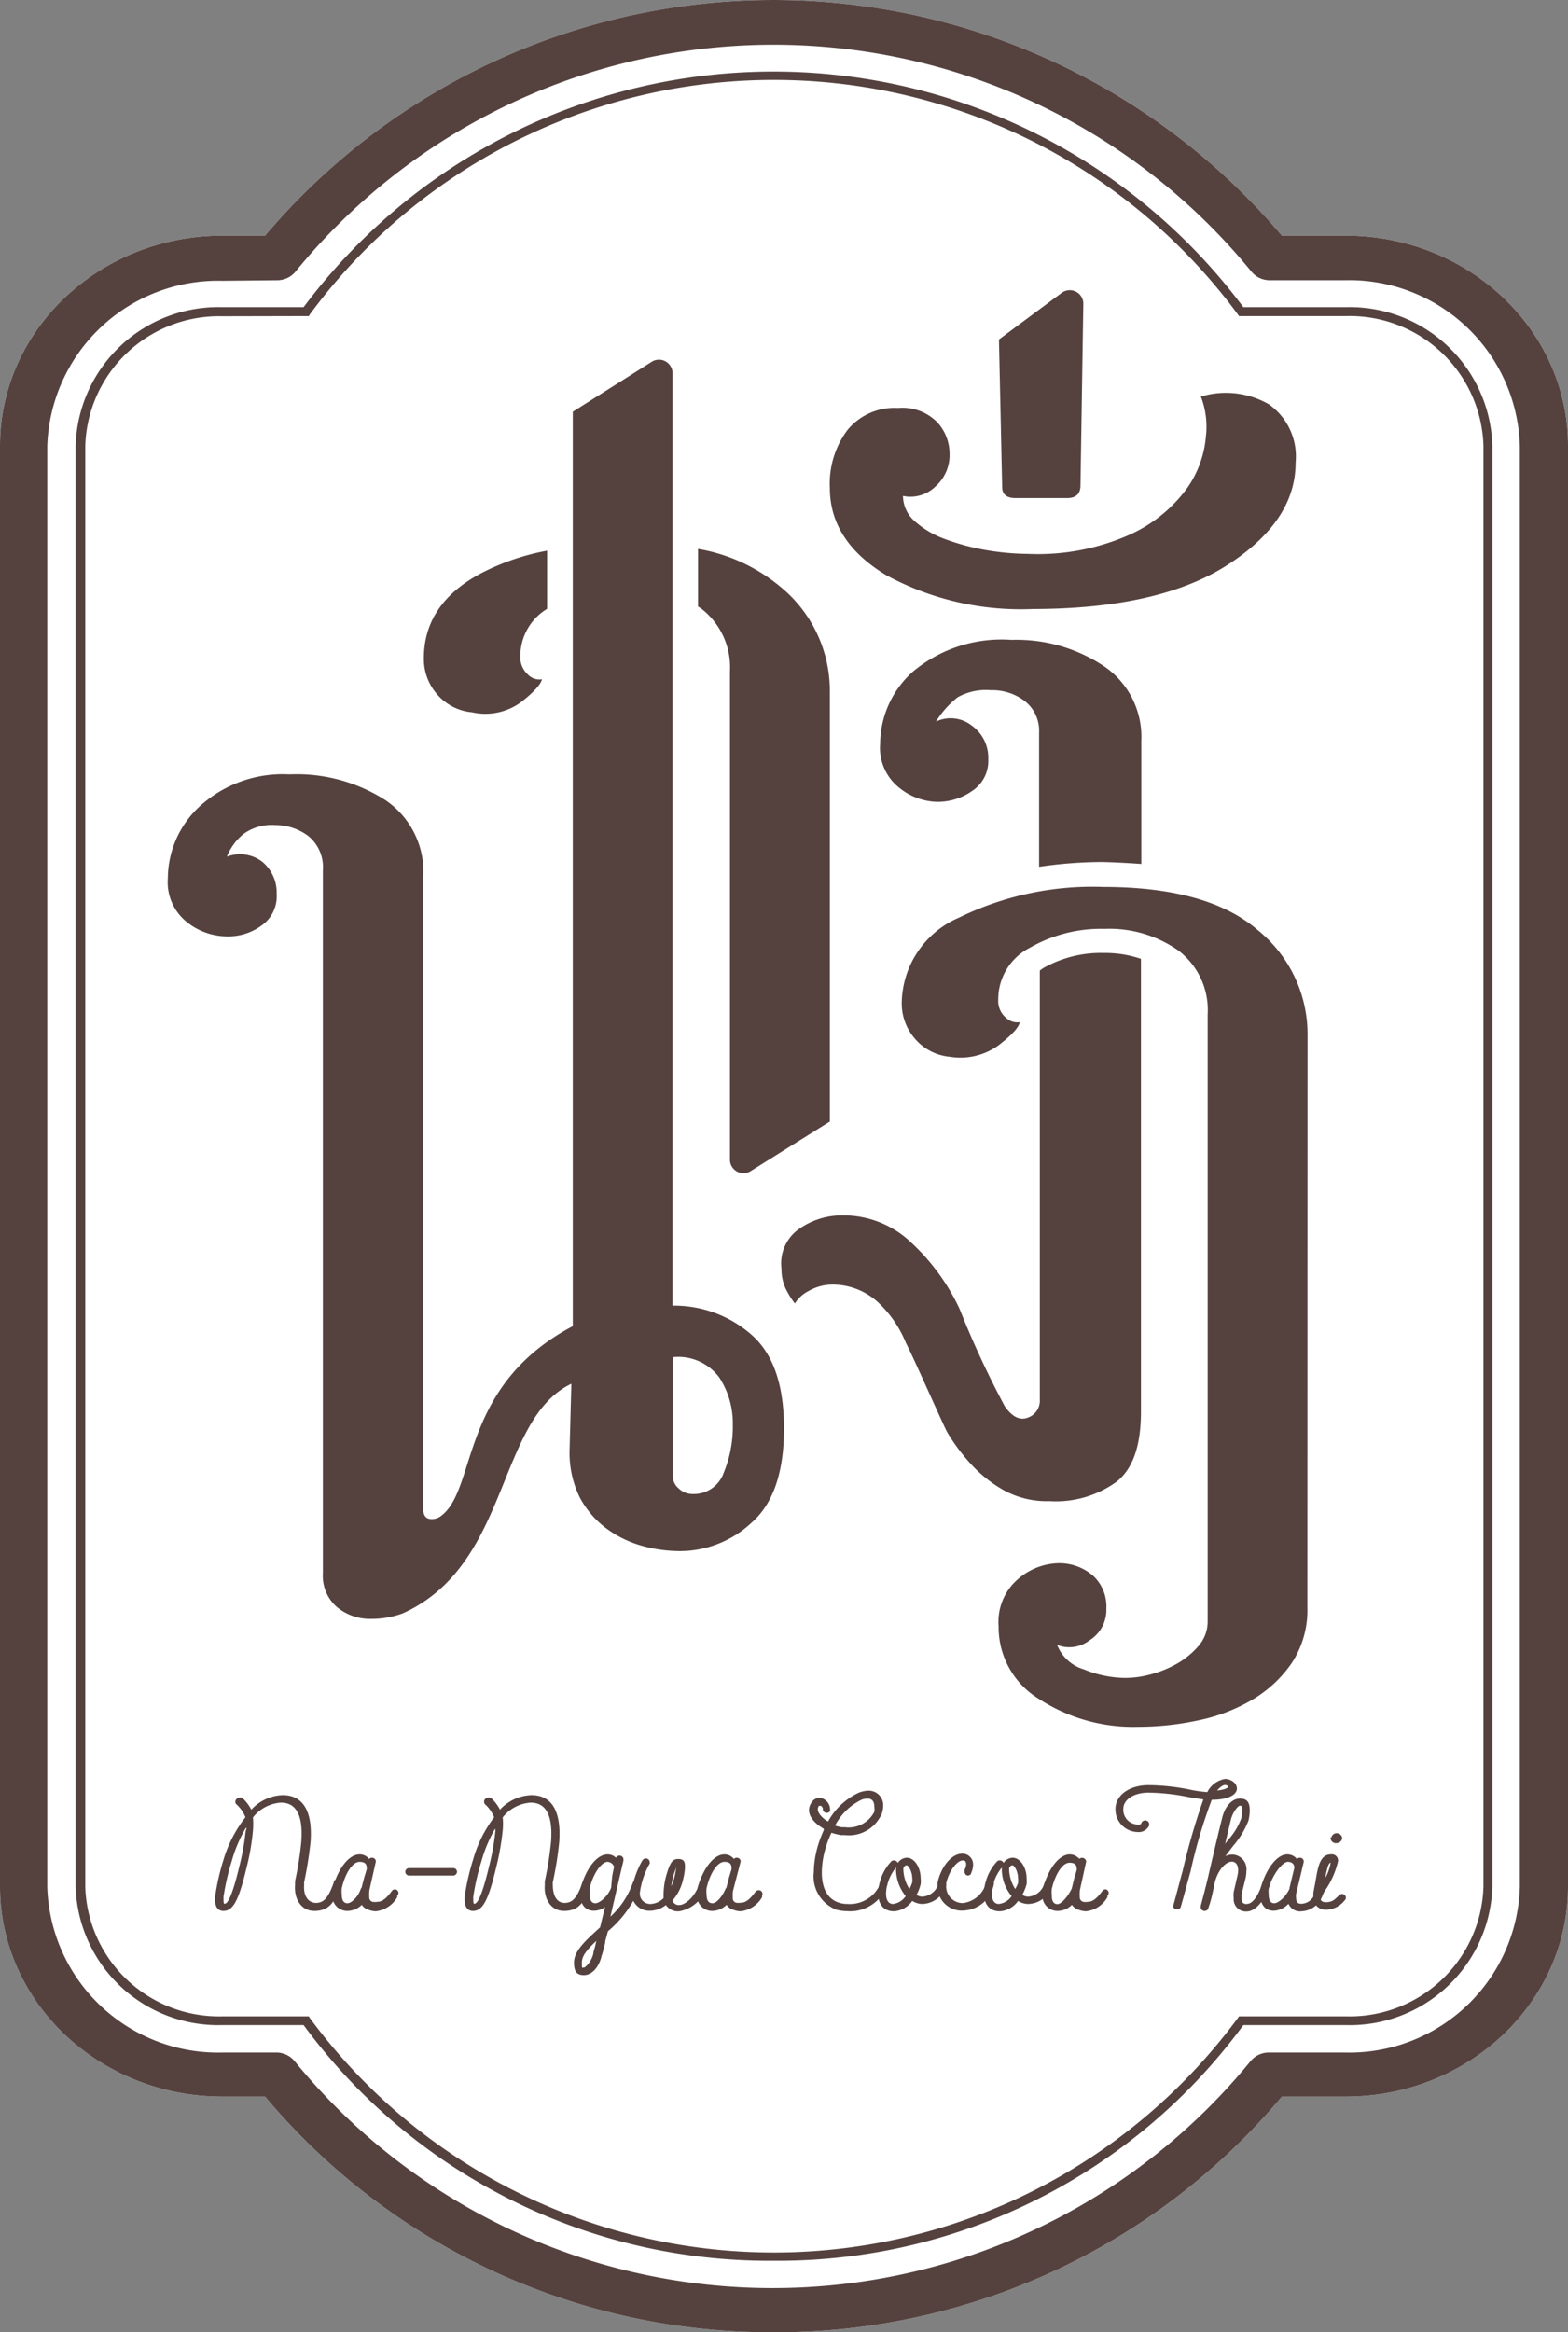 <svg id="Layer_1" data-name="Layer 1" xmlns="http://www.w3.org/2000/svg" viewBox="0 0 87.9 130.74"><rect x="0" y="0" width="87.9" height="130.74" fill="#808080" stroke="none"/><defs><style>.cls-1{fill:#fff;}.cls-2{fill:#55423f;}</style></defs><path class="cls-1" d="M69.28,136.87a37,37,0,0,1-28.5-13.21H38.39c-6.88,0-12.47-5.28-12.47-11.78V31.12c0-6.5,5.59-11.78,12.47-11.78h2.39a37.35,37.35,0,0,1,57,0h3.57c6.88,0,12.47,5.28,12.47,11.78v80.76c0,6.5-5.59,11.78-12.47,11.78H97.78A37,37,0,0,1,69.28,136.87Z" transform="translate(-25.92 -6.13)"/><path class="cls-2" d="M45,111.79c-.25.74-.48,1.46-1.46,1.46-.72,0-1.14-.65-1.08-1.45l0-.21a19.34,19.34,0,0,0,.35-2.21c.11-1.48-.28-2.2-1.14-2.2a2.18,2.18,0,0,0-1.57.83,4.44,4.44,0,0,1,0,.73,13.07,13.07,0,0,1-.36,2.09c-.42,1.76-.73,2.42-1.29,2.42-.36,0-.51-.29-.47-.81a13.14,13.14,0,0,1,.47-2.06A7.14,7.14,0,0,1,39.68,108a2,2,0,0,0-.49-.71.22.22,0,0,1-.07-.09.23.23,0,0,1,.15-.28.25.25,0,0,1,.24,0,2.35,2.35,0,0,1,.5.66l.06-.07a2.49,2.49,0,0,1,1.7-.75c1.15,0,1.68.92,1.56,2.62a22,22,0,0,1-.36,2.26.88.88,0,0,0,0,.16c-.05.6.23,1,.66,1s.69-.27,1-1.14c0-.13.09-.17.21-.17S45.09,111.65,45,111.79Zm-5.3-3.19a7.65,7.65,0,0,0-.79,1.86,13.32,13.32,0,0,0-.46,2c0,.28,0,.39.06.39.2,0,.47-.6.82-2.07a13.87,13.87,0,0,0,.36-2S39.74,108.65,39.74,108.6Z" transform="translate(-25.92 -6.13)"/><path class="cls-2" d="M48.19,112.4s0,0,0,.08a1.59,1.59,0,0,1-1.2.79,1.19,1.19,0,0,1-.4-.08.69.69,0,0,1-.39-.28,1.16,1.16,0,0,1-.82.34.84.84,0,0,1-.83-.92,1.75,1.75,0,0,1,.05-.46c.31-1.05.9-1.79,1.48-1.79a.68.68,0,0,1,.47.19.18.18,0,0,1,.05.07.24.24,0,0,1,.17-.07.21.21,0,0,1,.22.21v0l-.37,1.64a.13.13,0,0,1,0,.06,2.16,2.16,0,0,0,0,.29.25.25,0,0,0,.19.27.85.85,0,0,0,.26,0c.29,0,.52-.21.82-.61a.22.22,0,0,1,.19-.09A.21.21,0,0,1,48.19,112.4Zm-2-.45.15-.58.14-.46c0-.18,0-.41-.4-.41s-.8.63-1,1.47a1.42,1.42,0,0,0,0,.36c0,.33.11.49.32.49S46,112.47,46.15,112Z" transform="translate(-25.92 -6.13)"/><path class="cls-2" d="M48.64,111.06a.21.21,0,0,1,.22-.21h2.46a.21.21,0,0,1,.22.21.22.22,0,0,1-.22.21H48.86A.22.22,0,0,1,48.64,111.06Z" transform="translate(-25.92 -6.13)"/><path class="cls-2" d="M59,111.79c-.25.74-.48,1.46-1.46,1.46-.72,0-1.14-.65-1.08-1.45l0-.21a19.34,19.34,0,0,0,.35-2.21c.11-1.48-.28-2.2-1.14-2.2a2.18,2.18,0,0,0-1.57.83,3.51,3.51,0,0,1,0,.73,14.34,14.34,0,0,1-.37,2.09c-.42,1.76-.73,2.42-1.29,2.42-.35,0-.51-.29-.47-.81a13.14,13.14,0,0,1,.47-2.06A7.14,7.14,0,0,1,53.62,108a2,2,0,0,0-.49-.71.15.15,0,0,1-.06-.09.21.21,0,0,1,.14-.28.25.25,0,0,1,.24,0,2.35,2.35,0,0,1,.5.66l.06-.07a2.51,2.51,0,0,1,1.71-.75c1.14,0,1.67.92,1.55,2.62a19.55,19.55,0,0,1-.36,2.26.88.88,0,0,0,0,.16c0,.6.23,1,.66,1s.7-.27,1-1.14c.05-.13.09-.17.21-.17S59,111.65,59,111.79Zm-5.3-3.19a7.65,7.65,0,0,0-.79,1.86,13.32,13.32,0,0,0-.46,2c0,.28,0,.39.06.39.2,0,.47-.6.82-2.07a13.87,13.87,0,0,0,.36-2S53.68,108.65,53.68,108.6Z" transform="translate(-25.92 -6.13)"/><path class="cls-2" d="M61.83,111.77v.06A6.27,6.27,0,0,1,60,114.39l-.15.55c0,.15-.06.28-.08.39a3.56,3.56,0,0,1-.12.42c-.14.64-.54,1.1-1,1.1s-.55-.28-.55-.72c0-.63.66-1.23,1.33-1.84l.13-.12c.08-.33.17-.71.28-1.14a1.08,1.08,0,0,1-.63.21c-.47,0-.76-.35-.76-.91a1.75,1.75,0,0,1,.05-.46c.31-1.05.9-1.79,1.48-1.79a.68.68,0,0,1,.47.19h0a.22.22,0,0,1,.19-.12.22.22,0,0,1,.23.2s0,0,0,.06a2.6,2.6,0,0,1-.07.31v0l-.66,2.85a4.71,4.71,0,0,0,1.25-1.88.21.21,0,0,1,.21-.16A.22.22,0,0,1,61.83,111.77Zm-2.48,3.16c-.48.45-.81.83-.81,1.2s0,.3.1.3.43-.33.54-.78c0-.11.06-.25.1-.41Zm1-4.13a.41.41,0,0,0-.37-.3c-.33,0-.8.63-1,1.47a1.42,1.42,0,0,0,0,.36c0,.33.11.49.32.49s.68-.35.88-.87C60.25,111.22,60.21,111.42,60.34,110.8Z" transform="translate(-25.92 -6.13)"/><path class="cls-2" d="M63.25,112.92a1.48,1.48,0,0,1-.87.32,1,1,0,0,1-1.06-1,4.76,4.76,0,0,1,.6-1.8.24.24,0,0,1,.2-.13.21.21,0,0,1,.22.21.11.11,0,0,1,0,.08,4.46,4.46,0,0,0-.55,1.64.58.58,0,0,0,.62.62,1.08,1.08,0,0,0,.71-.33,2.71,2.71,0,0,1,0-.29,4,4,0,0,1,.13-.9c.22-.79.36-1,.69-1s.38.17.38.44a3.29,3.29,0,0,1-.11.72,2.7,2.7,0,0,1-.59,1.17.37.37,0,0,0,.39.25c.3,0,.87-.45,1.09-1.14a.24.24,0,0,1,.22-.17.21.21,0,0,1,.21.26A1.93,1.93,0,0,1,64,113.27.81.81,0,0,1,63.25,112.92Zm.48-1.57c.06-.25.08-.43.11-.55a4,4,0,0,0-.2.6,4.3,4.3,0,0,0-.09.47A2.47,2.47,0,0,0,63.73,111.35Z" transform="translate(-25.92 -6.13)"/><path class="cls-2" d="M68.64,112.4a.3.3,0,0,1,0,.08,1.59,1.59,0,0,1-1.2.79,1.23,1.23,0,0,1-.4-.08.69.69,0,0,1-.39-.28,1.16,1.16,0,0,1-.82.34.84.84,0,0,1-.83-.92,1.75,1.75,0,0,1,.05-.46c.32-1.05.9-1.79,1.48-1.79a.68.68,0,0,1,.47.19.18.18,0,0,1,.05.07.24.24,0,0,1,.17-.07.21.21,0,0,1,.22.21v0L67,112.17a.13.13,0,0,1,0,.06,2.16,2.16,0,0,0,0,.29.25.25,0,0,0,.19.27.91.91,0,0,0,.26,0c.29,0,.52-.21.82-.61a.22.22,0,0,1,.19-.09A.21.21,0,0,1,68.64,112.4Zm-2-.45.15-.58.14-.46c0-.18,0-.41-.4-.41s-.8.63-1,1.47a1.42,1.42,0,0,0,0,.36c0,.33.11.49.33.49S66.4,112.47,66.6,112Z" transform="translate(-25.92 -6.13)"/><path class="cls-2" d="M75.65,111.8a2.19,2.19,0,0,1-2.28,1.46,2.24,2.24,0,0,1-.57-.08,2,2,0,0,1-1.26-2.1,5.54,5.54,0,0,1,.28-1.64,7.69,7.69,0,0,1,.28-.72l0-.07-.17-.11c-.63-.42-.83-.94-.5-1.39a.5.5,0,0,1,.72-.14.65.65,0,0,1,.3.55.18.18,0,0,1,0,.1.23.23,0,0,1-.31.06.21.21,0,0,1-.09-.2.26.26,0,0,0-.11-.16s-.06,0-.11,0c-.17.23,0,.52.39.81l.12.07a3.77,3.77,0,0,1,1.73-1.62,1.57,1.57,0,0,1,.53-.11.81.81,0,0,1,.83.86,1.35,1.35,0,0,1-.08.43A2,2,0,0,1,73.27,109h-.22a3.92,3.92,0,0,1-.52-.13,5,5,0,0,0-.28.71,4.85,4.85,0,0,0-.26,1.52c0,.91.34,1.51,1,1.7a1.44,1.44,0,0,0,.43.06,1.85,1.85,0,0,0,1.85-1.14c0-.13.09-.17.21-.17S75.7,111.67,75.65,111.8Zm-2.92-3.33a3.18,3.18,0,0,0,.37.09h.17a1.62,1.62,0,0,0,1.66-.86.91.91,0,0,0,0-.31c0-.29-.14-.44-.38-.44a.94.94,0,0,0-.36.08A3.31,3.31,0,0,0,72.73,108.47Z" transform="translate(-25.92 -6.13)"/><path class="cls-2" d="M75.15,112.26a2.32,2.32,0,0,1,.09-.62,2.66,2.66,0,0,1,.63-1.15.2.2,0,0,1,.16-.07.24.24,0,0,1,.22.14.63.63,0,0,1,.51-.29c.42,0,.77.54.77,1.15a1.24,1.24,0,0,1,0,.33,2.41,2.41,0,0,1-.23.6.58.58,0,0,0,.33.1,1,1,0,0,0,.9-.73.22.22,0,0,1,.21-.15.22.22,0,0,1,.21.29,1.44,1.44,0,0,1-1.32,1,1.08,1.08,0,0,1-.57-.17,1.38,1.38,0,0,1-1,.58C75.46,113.28,75.15,112.89,75.15,112.26Zm1.54.16a2.41,2.41,0,0,1-.54-1.55v-.05a2.48,2.48,0,0,0-.48.93,2.05,2.05,0,0,0-.08.51c0,.4.14.6.4.6A1,1,0,0,0,76.69,112.42Zm.37-.77a.8.8,0,0,0,0-.23c0-.35-.2-.73-.33-.73a.23.23,0,0,0-.17.18,2.14,2.14,0,0,0,.34,1.15A2.32,2.32,0,0,0,77.06,111.65Z" transform="translate(-25.92 -6.13)"/><path class="cls-2" d="M78.48,111.94a1.27,1.27,0,0,1,0-.28c.19-.88.78-1.62,1.38-1.62a.6.6,0,0,1,.61.63,1.14,1.14,0,0,1-.11.46c0,.08-.1.14-.2.14A.22.22,0,0,1,80,111a.15.15,0,0,1,0-.07.65.65,0,0,0,.08-.28c0-.16-.06-.23-.18-.23-.35,0-.8.64-.94,1.29a1,1,0,0,0,0,.19.93.93,0,0,0,.94.91,1.53,1.53,0,0,0,1.3-1.14c0-.13.08-.17.21-.17a.21.21,0,0,1,.22.27,1.81,1.81,0,0,1-1.7,1.46A1.35,1.35,0,0,1,78.48,111.94Z" transform="translate(-25.92 -6.13)"/><path class="cls-2" d="M81.08,112.26a2.32,2.32,0,0,1,.09-.62,2.77,2.77,0,0,1,.63-1.15.21.21,0,0,1,.17-.07.23.23,0,0,1,.21.14.63.63,0,0,1,.51-.29c.42,0,.78.54.78,1.15a1.86,1.86,0,0,1,0,.33,2.89,2.89,0,0,1-.24.6.6.6,0,0,0,.33.1,1,1,0,0,0,.9-.73.22.22,0,0,1,.21-.15.22.22,0,0,1,.21.29,1.42,1.42,0,0,1-1.32,1,1.08,1.08,0,0,1-.57-.17,1.35,1.35,0,0,1-1,.58C81.4,113.28,81.08,112.89,81.08,112.26Zm1.55.16a2.36,2.36,0,0,1-.55-1.55v-.05a2.48,2.48,0,0,0-.48.93,2.05,2.05,0,0,0-.08.51c0,.4.14.6.4.6A1,1,0,0,0,82.63,112.42Zm.36-.77a.8.8,0,0,0,0-.23c0-.35-.19-.73-.33-.73a.23.23,0,0,0-.17.18,2.14,2.14,0,0,0,.34,1.15A1.63,1.63,0,0,0,83,111.65Z" transform="translate(-25.92 -6.13)"/><path class="cls-2" d="M88,112.4a.3.3,0,0,1,0,.08,1.56,1.56,0,0,1-1.2.79,1.23,1.23,0,0,1-.4-.08.69.69,0,0,1-.39-.28,1.14,1.14,0,0,1-.82.34.84.84,0,0,1-.83-.92,1.42,1.42,0,0,1,.06-.46c.31-1.05.9-1.79,1.47-1.79a.68.68,0,0,1,.47.19s.05,0,.06.07a.23.23,0,0,1,.39.14l0,0-.36,1.64s0,0,0,.06a2.16,2.16,0,0,0,0,.29.26.26,0,0,0,.2.27.79.79,0,0,0,.25,0c.29,0,.52-.21.82-.61a.23.23,0,0,1,.19-.09A.21.21,0,0,1,88,112.4ZM86,112l.14-.58.14-.46c0-.18,0-.41-.4-.41s-.8.63-1,1.47a2.1,2.1,0,0,0,0,.36c0,.33.11.49.32.49S85.77,112.47,86,112Z" transform="translate(-25.92 -6.13)"/><path class="cls-2" d="M91.68,113s0,0,0,0c.21-.76.38-1.42.54-2a38.43,38.43,0,0,1,1.16-4l-.77-.12a11.78,11.78,0,0,0-2.32-.26c-.8,0-1.4.38-1.4.92a.83.83,0,0,0,.8.87c.12,0,.2,0,.21-.08a.23.23,0,0,1,.22-.15.21.21,0,0,1,.22.21s0,0,0,.07a.64.64,0,0,1-.64.37,1.27,1.27,0,0,1-1.25-1.29c0-.79.8-1.34,1.85-1.34a11.88,11.88,0,0,1,2.42.27,7.68,7.68,0,0,0,.88.12,1.37,1.37,0,0,1,1-.74.79.79,0,0,1,.48.18.5.5,0,0,1,.18.35c0,.4-.58.64-1.41.64A28.65,28.65,0,0,0,92.67,111c-.16.58-.34,1.26-.55,2a.21.21,0,0,1-.23.16A.22.22,0,0,1,91.68,113Zm2.93-6.81c-.13,0-.3.12-.46.31C94.76,106.44,94.92,106.25,94.61,106.19Z" transform="translate(-25.92 -6.13)"/><path class="cls-2" d="M95.08,112.55a1.56,1.56,0,0,1,0-.36l.19-.83a1.76,1.76,0,0,0,.06-.38c0-.31-.14-.49-.35-.49-.38,0-.85.54-1,1.34s-.26,1.07-.32,1.26a.21.21,0,0,1-.21.16.21.21,0,0,1-.22-.21V113c0-.06.15-.55.41-1.63.11-.48.51-2.21.79-3.32.15-.64.54-1.1,1-1.1s.55.29.55.7a2.94,2.94,0,0,1-.07.53,4.75,4.75,0,0,1-.84,1.4c-.42.54-.31.42-.46.6a1,1,0,0,1,.39-.09.82.82,0,0,1,.79.92,1.88,1.88,0,0,1-.06.46l-.2.82a1.17,1.17,0,0,0,0,.29.24.24,0,0,0,.28.28c.48,0,.8-.93.87-1.14a.24.24,0,0,1,.29-.18c.17.06.19.12.13.29-.3.89-.84,1.45-1.28,1.45A.68.68,0,0,1,95.08,112.55Zm-.34-3.25a3.68,3.68,0,0,0,.76-1.23,1.76,1.76,0,0,0,.06-.42c0-.14,0-.3-.12-.3s-.41.35-.52.79l-.32,1.35Z" transform="translate(-25.92 -6.13)"/><path class="cls-2" d="M98.15,112.85a1.2,1.2,0,0,1-.83.39c-.47,0-.76-.34-.76-.94a1.39,1.39,0,0,1,.06-.43c.3-1,.89-1.79,1.46-1.79a.69.69,0,0,1,.48.19s0,0,.06.07a.22.22,0,0,1,.16-.07.21.21,0,0,1,.22.26l-.42,1.76a.85.85,0,0,0,0,.25c0,.22.09.31.3.31a.81.81,0,0,0,.71-.49,4.38,4.38,0,0,0,.26-.65c0-.12.1-.14.21-.14s.26.11.22.23a6.08,6.08,0,0,1-.29.75,1.3,1.3,0,0,1-1.1.72A.7.7,0,0,1,98.15,112.85Zm.06-.9.14-.58.13-.54c0-.17-.1-.33-.37-.33s-.81.63-1.07,1.47a2.07,2.07,0,0,0,0,.35c0,.35.11.5.32.5S98,112.47,98.21,112Z" transform="translate(-25.92 -6.13)"/><path class="cls-2" d="M99.55,112.54a2.35,2.35,0,0,1,0-.34l.12-.63c.13-.79.25-1.49.86-1.49a.35.35,0,0,1,.4.38,4.75,4.75,0,0,1-1,2v0c0,.23.12.3.32.3.42,0,.53-.21.76-.4a.2.2,0,0,1,.14-.06.22.22,0,0,1,.22.21.24.24,0,0,1-.09.17,1.33,1.33,0,0,1-1.11.5A.66.66,0,0,1,99.55,112.54Zm1-2c-.15,0-.22.23-.34.87A2.6,2.6,0,0,0,100.52,110.51Zm0-1.39a.31.31,0,0,1,.61,0,.31.31,0,0,1-.3.3A.3.3,0,0,1,100.51,109.12Z" transform="translate(-25.92 -6.13)"/><path class="cls-2" d="M98.55,32.07q0,3.27-3.82,5.73T83.82,40.27a15.86,15.86,0,0,1-8.21-1.89q-3.17-1.91-3.17-4.9a5,5,0,0,1,1-3.26A3.41,3.41,0,0,1,76.26,29a2.75,2.75,0,0,1,2.19.79,2.59,2.59,0,0,1,.7,1.76,2.34,2.34,0,0,1-.79,1.85,2,2,0,0,1-1.82.53,1.9,1.9,0,0,0,.65,1.41,5.13,5.13,0,0,0,1.68,1,12.92,12.92,0,0,0,2.29.62,14.53,14.53,0,0,0,2.38.22,12.67,12.67,0,0,0,5.78-1.11,8.15,8.15,0,0,0,3.13-2.55,5.88,5.88,0,0,0,1.07-2.91,4.72,4.72,0,0,0-.28-2.25,4.83,4.83,0,0,1,3.82.44A3.58,3.58,0,0,1,98.55,32.07Z" transform="translate(-25.92 -6.13)"/><path class="cls-2" d="M86.49,33.34c0,.47-.25.71-.75.71H82.85c-.5,0-.75-.21-.75-.62l-.18-8.27,3.5-2.6a.76.76,0,0,1,1.23.57Z" transform="translate(-25.92 -6.13)"/><path class="cls-2" d="M89.9,54.56v-6.9a4.79,4.79,0,0,0-2.1-4.19A8.86,8.86,0,0,0,82.62,42a7.75,7.75,0,0,0-5.5,1.76,5.46,5.46,0,0,0-1.86,4.06,2.85,2.85,0,0,0,1.07,2.47,3.51,3.51,0,0,0,2.1.79,3.36,3.36,0,0,0,2-.62,2,2,0,0,0,.89-1.76,2.21,2.21,0,0,0-.93-1.9,1.91,1.91,0,0,0-2-.22,5.26,5.26,0,0,1,1.21-1.36,3.25,3.25,0,0,1,1.86-.4,3,3,0,0,1,1.92.62,2.12,2.12,0,0,1,.79,1.76v7.52a24.67,24.67,0,0,1,3.53-.27C88.5,54.47,89.21,54.51,89.9,54.56Z" transform="translate(-25.92 -6.13)"/><path class="cls-2" d="M84.4,60.4a2.31,2.31,0,0,0-.19.14V84.59a1,1,0,0,1-.65,1c-.44.18-.87,0-1.31-.62a52.81,52.81,0,0,1-2.53-5.45,11.94,11.94,0,0,0-2.65-3.67,5.51,5.51,0,0,0-3.87-1.59,4.2,4.2,0,0,0-2.47.75,2.36,2.36,0,0,0-1,2.25,2.57,2.57,0,0,0,.23,1.1,4.82,4.82,0,0,0,.52.84,1.93,1.93,0,0,1,.79-.71,2.66,2.66,0,0,1,1.35-.35,3.77,3.77,0,0,1,2.53,1,6.44,6.44,0,0,1,1.55,2.26c.51,1,2,4.4,2.31,5a10.6,10.6,0,0,0,1.31,1.77,7.44,7.44,0,0,0,1.87,1.5,5,5,0,0,0,2.56.61,5.79,5.79,0,0,0,3.78-1.1c.9-.73,1.35-2,1.35-3.92V59.88a6.18,6.18,0,0,0-2.06-.33A6.55,6.55,0,0,0,84.4,60.4Z" transform="translate(-25.92 -6.13)"/><path class="cls-2" d="M52.9,38.26q-3.23,1.71-3.22,4.8a3,3,0,0,0,.7,1.94,2.92,2.92,0,0,0,2,1.06,3.39,3.39,0,0,0,2.75-.57c.72-.56,1.11-1,1.17-1.28a.89.89,0,0,1-.79-.27,1.28,1.28,0,0,1-.42-1,3.1,3.1,0,0,1,1.5-2.68V37A13.3,13.3,0,0,0,52.9,38.26Z" transform="translate(-25.92 -6.13)"/><path class="cls-2" d="M68,71.78,72.44,69V44.82A7.53,7.53,0,0,0,69.64,39a9.73,9.73,0,0,0-4.59-2.1v3.23l.16.1a4.15,4.15,0,0,1,1.63,3.53V71.18A.76.76,0,0,0,68,71.78Z" transform="translate(-25.92 -6.13)"/><path class="cls-2" d="M99.21,96.23a5.39,5.39,0,0,1-.88,3.13,7,7,0,0,1-2.24,2.07,9.81,9.81,0,0,1-3,1.14,16,16,0,0,1-3.36.36,9.66,9.66,0,0,1-5.55-1.55,4.72,4.72,0,0,1-2.28-4.1A3.15,3.15,0,0,1,83,94.64a3.58,3.58,0,0,1,2.23-.88,2.91,2.91,0,0,1,1.92.66,2.34,2.34,0,0,1,.79,1.89A2,2,0,0,1,87,98.08a1.86,1.86,0,0,1-1.82.26,2.32,2.32,0,0,0,1.5,1.37,6.27,6.27,0,0,0,2.33.48,5.53,5.53,0,0,0,1.3-.17,6.18,6.18,0,0,0,1.5-.58,4.51,4.51,0,0,0,1.26-1A2.09,2.09,0,0,0,93.62,97V63A4.19,4.19,0,0,0,92,59.43a6.71,6.71,0,0,0-4.15-1.23,8,8,0,0,0-4.2,1.06,3.24,3.24,0,0,0-1.77,2.91,1.21,1.21,0,0,0,.42,1,.91.91,0,0,0,.79.26c-.06.3-.45.72-1.17,1.28a3.65,3.65,0,0,1-2.75.66,2.92,2.92,0,0,1-2-1.06,3,3,0,0,1-.7-1.94,5.28,5.28,0,0,1,3.21-4.8,17,17,0,0,1,8.07-1.72q5.88,0,8.68,2.42a7.51,7.51,0,0,1,2.79,5.87Z" transform="translate(-25.92 -6.13)"/><path class="cls-2" d="M69.87,86.2q0,3.7-1.82,5.29a5.89,5.89,0,0,1-4,1.59,8,8,0,0,1-2.19-.31,6.09,6.09,0,0,1-2-1,5.2,5.2,0,0,1-1.45-1.72,5.68,5.68,0,0,1-.56-2.65l.1-3.7c-3.67,1.76-3.53,8.18-7.45,11.59a8,8,0,0,1-2,1.28,5,5,0,0,1-1.78.31,2.9,2.9,0,0,1-1.91-.66,2.32,2.32,0,0,1-.79-1.9V54.91A2.25,2.25,0,0,0,43.21,53a3.09,3.09,0,0,0-1.87-.62,2.68,2.68,0,0,0-1.81.53,3.17,3.17,0,0,0-.89,1.24,2.06,2.06,0,0,1,2,.3,2.26,2.26,0,0,1,.79,1.81A2,2,0,0,1,40.6,58a3.16,3.16,0,0,1-2,.62,3.62,3.62,0,0,1-2.19-.79,2.86,2.86,0,0,1-1.08-2.47,5.52,5.52,0,0,1,1.82-4.06,6.91,6.91,0,0,1,5-1.76A9.22,9.22,0,0,1,47.55,51a4.85,4.85,0,0,1,2.1,4.27V90.74c0,.29.1.47.32.53a.84.84,0,0,0,.7-.18c2-1.53,1-7.26,7.36-10.62V29.21l4.41-2.79a.76.76,0,0,1,1.18.59V79.32A6.57,6.57,0,0,1,68,80.91Q69.87,82.5,69.87,86.2ZM67,86a4.69,4.69,0,0,0-.75-2.64,2.86,2.86,0,0,0-2.61-1.15v6.7a.88.88,0,0,0,.33.66,1.09,1.09,0,0,0,.79.31,1.77,1.77,0,0,0,1.73-1.19A6.76,6.76,0,0,0,67,86Z" transform="translate(-25.92 -6.13)"/><path class="cls-2" d="M69.28,136.87a37,37,0,0,1-28.5-13.21H38.39c-6.88,0-12.47-5.28-12.47-11.78V31.12c0-6.5,5.59-11.78,12.47-11.78h2.39a37.35,37.35,0,0,1,57,0h3.57c6.88,0,12.47,5.28,12.47,11.78v80.76c0,6.5-5.59,11.78-12.47,11.78H97.78A37,37,0,0,1,69.28,136.87Zm-30.89-115a9.58,9.58,0,0,0-9.82,9.28v80.76a9.58,9.58,0,0,0,9.82,9.28h3a1.33,1.33,0,0,1,1.06.5,34.58,34.58,0,0,0,53.56,0,1.33,1.33,0,0,1,1.06-.5h4.23a9.57,9.57,0,0,0,9.82-9.28V31.12a9.57,9.57,0,0,0-9.82-9.28H97.12a1.33,1.33,0,0,1-1.06-.5,34.58,34.58,0,0,0-53.56,0,1.33,1.33,0,0,1-1.06.5Z" transform="translate(-25.92 -6.13)"/><path class="cls-2" d="M69.28,132.86a32.36,32.36,0,0,1-26.34-13.21H38.39a8,8,0,0,1-8.23-7.77V31.12a8,8,0,0,1,8.23-7.77h4.55a32.87,32.87,0,0,1,52.68,0h5.73a8,8,0,0,1,8.23,7.77v80.76a8,8,0,0,1-8.23,7.77H95.62A32.34,32.34,0,0,1,69.28,132.86Zm-30.89-109a7.5,7.5,0,0,0-7.69,7.27v80.76a7.5,7.5,0,0,0,7.69,7.27h4.84l.07.11a32.31,32.31,0,0,0,52,0l.08-.11h6a7.5,7.5,0,0,0,7.7-7.27V31.12a7.5,7.5,0,0,0-7.7-7.27h-6l-.08-.11a32.31,32.31,0,0,0-52,0l-.07.11Z" transform="translate(-25.92 -6.13)"/></svg>